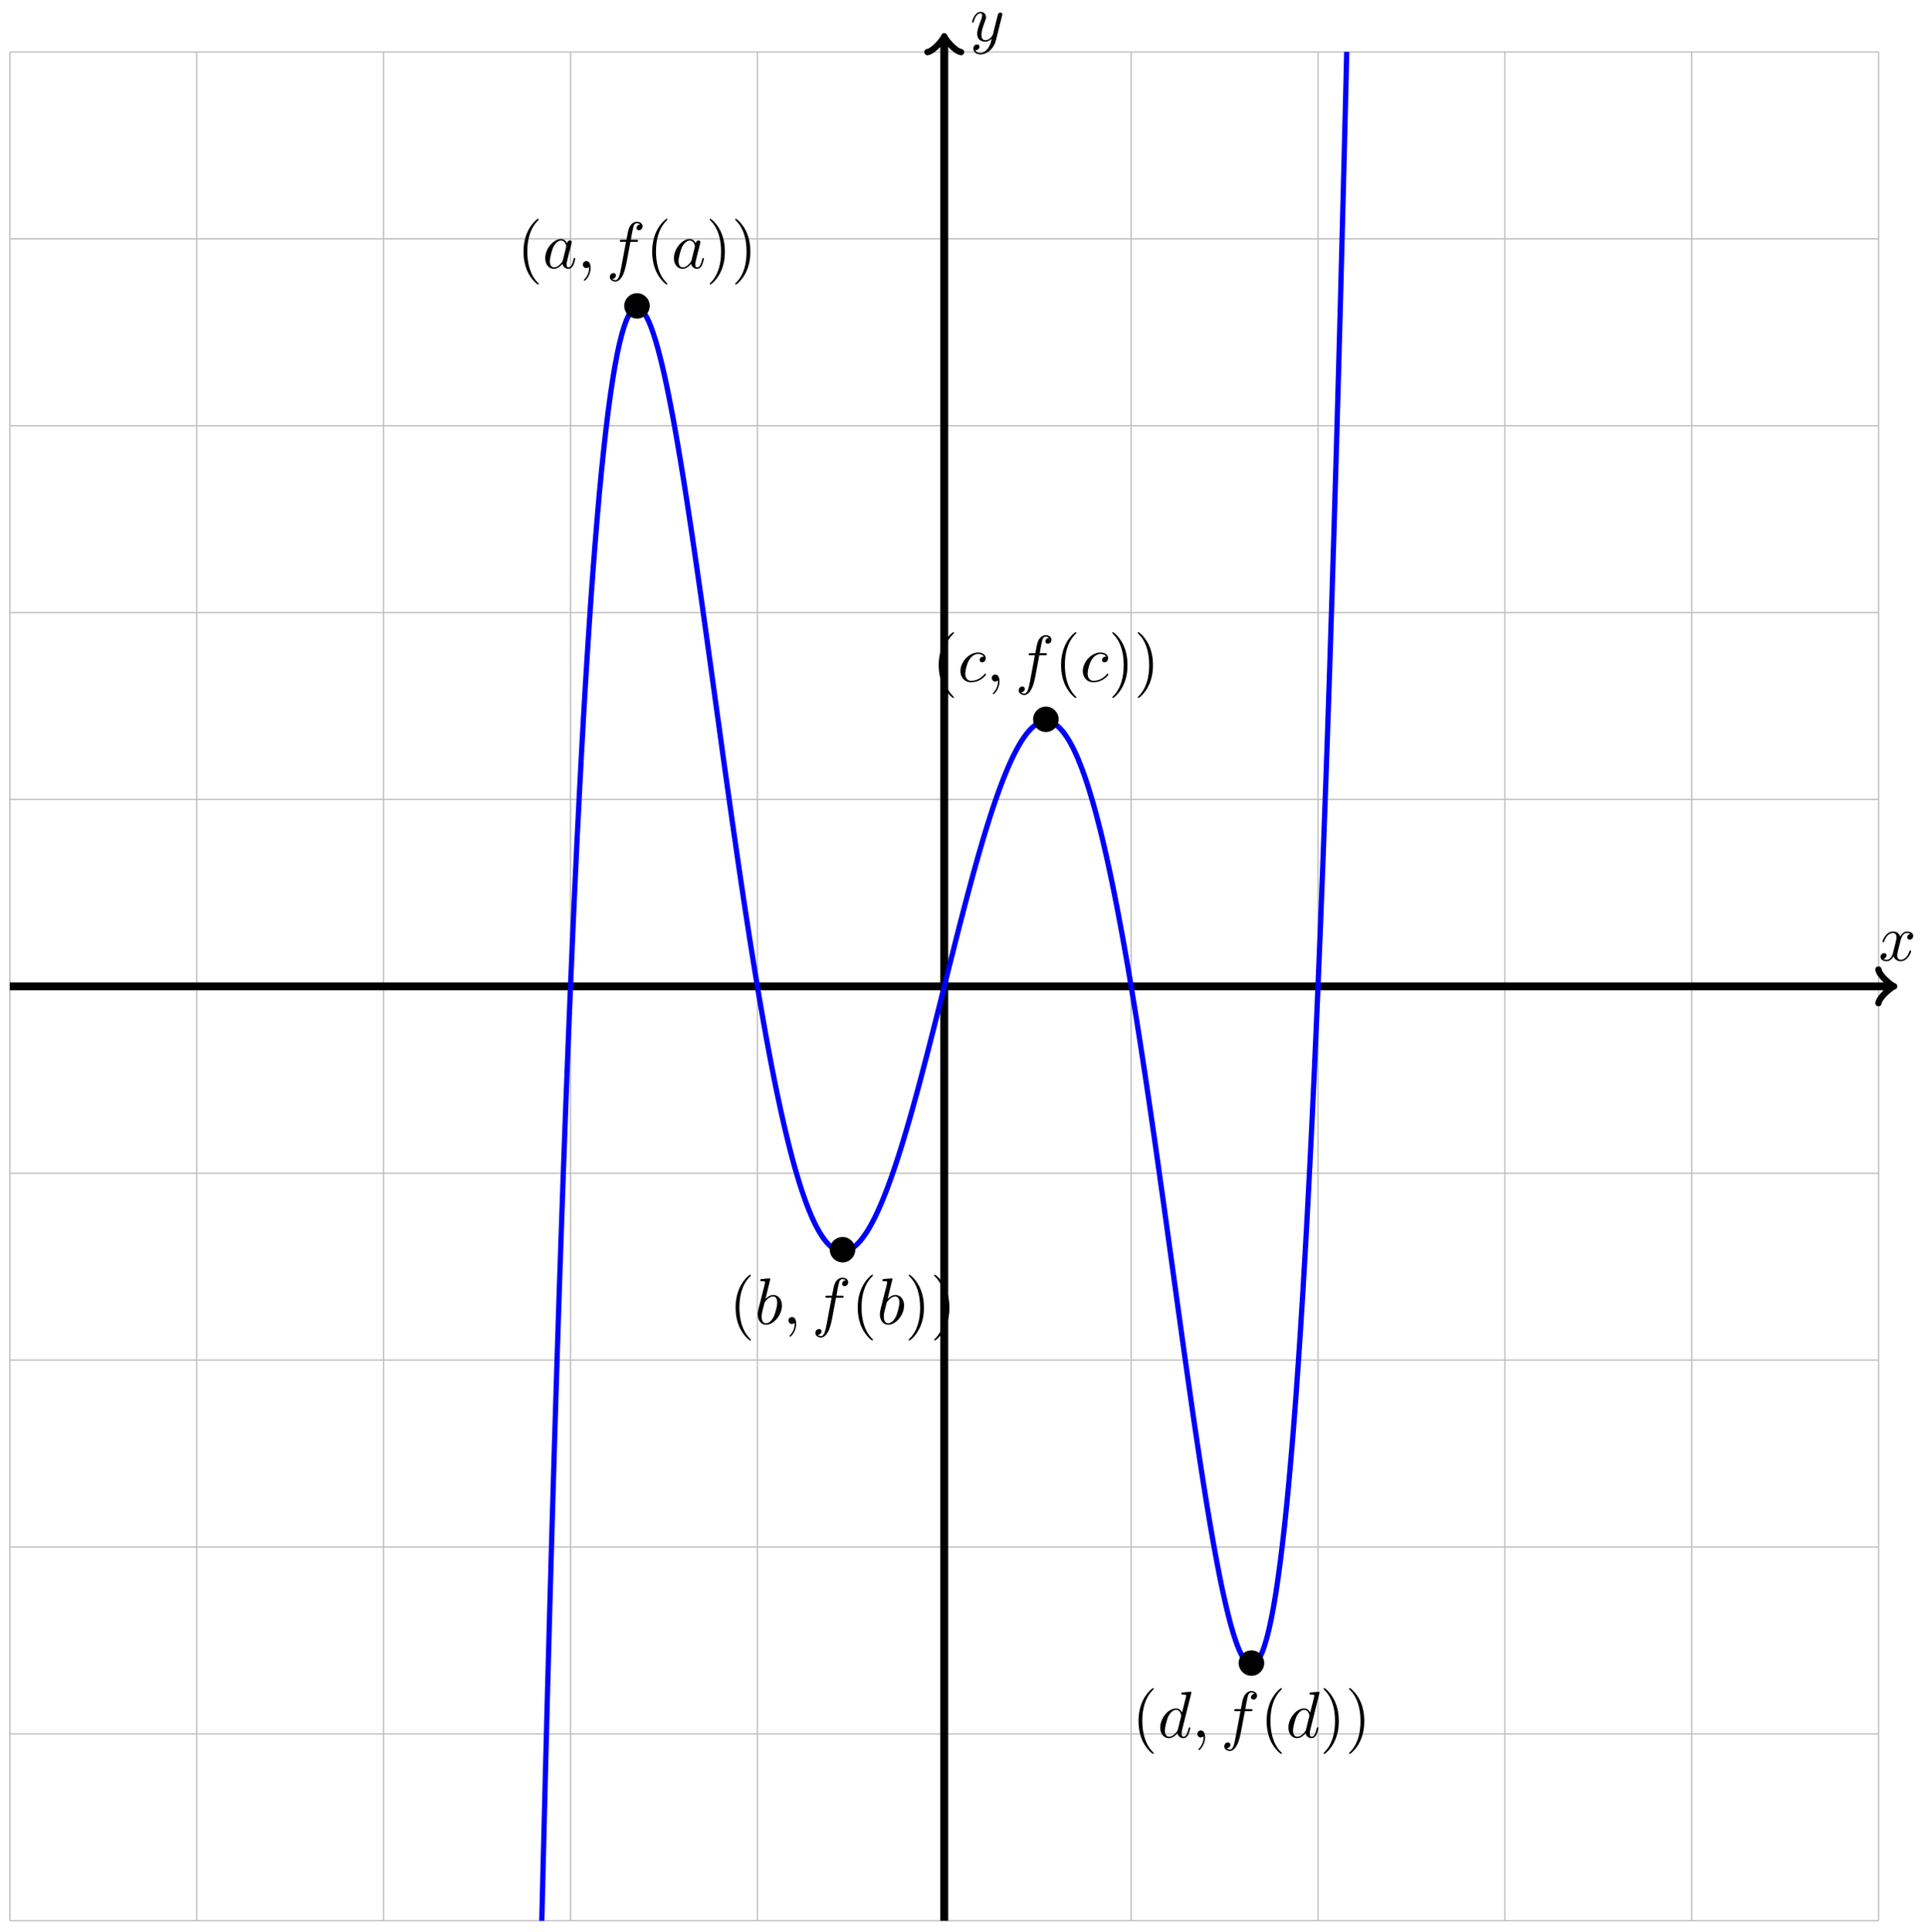 <?xml version="1.0" encoding="UTF-8"?>
<svg xmlns="http://www.w3.org/2000/svg" xmlns:xlink="http://www.w3.org/1999/xlink" width="292" height="293" viewBox="0 0 292 293">
<defs>
<g>
<g id="glyph-0-0">
<path d="M 3.328 -3.016 C 3.391 -3.266 3.625 -4.188 4.312 -4.188 C 4.359 -4.188 4.609 -4.188 4.812 -4.062 C 4.531 -4 4.344 -3.766 4.344 -3.516 C 4.344 -3.359 4.453 -3.172 4.719 -3.172 C 4.938 -3.172 5.25 -3.344 5.25 -3.75 C 5.25 -4.266 4.672 -4.406 4.328 -4.406 C 3.75 -4.406 3.406 -3.875 3.281 -3.656 C 3.031 -4.312 2.5 -4.406 2.203 -4.406 C 1.172 -4.406 0.594 -3.125 0.594 -2.875 C 0.594 -2.766 0.703 -2.766 0.719 -2.766 C 0.797 -2.766 0.828 -2.797 0.844 -2.875 C 1.188 -3.938 1.844 -4.188 2.188 -4.188 C 2.375 -4.188 2.719 -4.094 2.719 -3.516 C 2.719 -3.203 2.547 -2.547 2.188 -1.141 C 2.031 -0.531 1.672 -0.109 1.234 -0.109 C 1.172 -0.109 0.953 -0.109 0.734 -0.234 C 0.984 -0.297 1.203 -0.5 1.203 -0.781 C 1.203 -1.047 0.984 -1.125 0.844 -1.125 C 0.531 -1.125 0.297 -0.875 0.297 -0.547 C 0.297 -0.094 0.781 0.109 1.219 0.109 C 1.891 0.109 2.25 -0.594 2.266 -0.641 C 2.391 -0.281 2.75 0.109 3.344 0.109 C 4.375 0.109 4.938 -1.172 4.938 -1.422 C 4.938 -1.531 4.859 -1.531 4.828 -1.531 C 4.734 -1.531 4.719 -1.484 4.688 -1.422 C 4.359 -0.344 3.688 -0.109 3.375 -0.109 C 2.984 -0.109 2.828 -0.422 2.828 -0.766 C 2.828 -0.984 2.875 -1.203 2.984 -1.641 Z M 3.328 -3.016 "/>
</g>
<g id="glyph-0-1">
<path d="M 4.844 -3.797 C 4.891 -3.938 4.891 -3.953 4.891 -4.031 C 4.891 -4.203 4.75 -4.297 4.594 -4.297 C 4.5 -4.297 4.344 -4.234 4.25 -4.094 C 4.234 -4.031 4.141 -3.734 4.109 -3.547 C 4.031 -3.297 3.969 -3.016 3.906 -2.75 L 3.453 -0.953 C 3.422 -0.812 2.984 -0.109 2.328 -0.109 C 1.828 -0.109 1.719 -0.547 1.719 -0.922 C 1.719 -1.375 1.891 -2 2.219 -2.875 C 2.375 -3.281 2.422 -3.391 2.422 -3.594 C 2.422 -4.031 2.109 -4.406 1.609 -4.406 C 0.656 -4.406 0.297 -2.953 0.297 -2.875 C 0.297 -2.766 0.391 -2.766 0.406 -2.766 C 0.516 -2.766 0.516 -2.797 0.562 -2.953 C 0.844 -3.891 1.234 -4.188 1.578 -4.188 C 1.656 -4.188 1.828 -4.188 1.828 -3.875 C 1.828 -3.625 1.719 -3.359 1.656 -3.172 C 1.25 -2.109 1.078 -1.547 1.078 -1.078 C 1.078 -0.188 1.703 0.109 2.297 0.109 C 2.688 0.109 3.016 -0.062 3.297 -0.344 C 3.172 0.172 3.047 0.672 2.656 1.203 C 2.391 1.531 2.016 1.828 1.562 1.828 C 1.422 1.828 0.969 1.797 0.797 1.406 C 0.953 1.406 1.094 1.406 1.219 1.281 C 1.328 1.203 1.422 1.062 1.422 0.875 C 1.422 0.562 1.156 0.531 1.062 0.531 C 0.828 0.531 0.5 0.688 0.5 1.172 C 0.5 1.672 0.938 2.047 1.562 2.047 C 2.578 2.047 3.609 1.141 3.891 0.016 Z M 4.844 -3.797 "/>
</g>
<g id="glyph-0-2">
<path d="M 3.719 -3.766 C 3.531 -4.141 3.25 -4.406 2.797 -4.406 C 1.641 -4.406 0.406 -2.938 0.406 -1.484 C 0.406 -0.547 0.953 0.109 1.719 0.109 C 1.922 0.109 2.422 0.062 3.016 -0.641 C 3.094 -0.219 3.453 0.109 3.922 0.109 C 4.281 0.109 4.5 -0.125 4.672 -0.438 C 4.828 -0.797 4.969 -1.406 4.969 -1.422 C 4.969 -1.531 4.875 -1.531 4.844 -1.531 C 4.75 -1.531 4.734 -1.484 4.703 -1.344 C 4.531 -0.703 4.359 -0.109 3.953 -0.109 C 3.672 -0.109 3.656 -0.375 3.656 -0.562 C 3.656 -0.781 3.672 -0.875 3.781 -1.312 C 3.891 -1.719 3.906 -1.828 4 -2.203 L 4.359 -3.594 C 4.422 -3.875 4.422 -3.891 4.422 -3.938 C 4.422 -4.109 4.312 -4.203 4.141 -4.203 C 3.891 -4.203 3.75 -3.984 3.719 -3.766 Z M 3.078 -1.188 C 3.016 -1 3.016 -0.984 2.875 -0.812 C 2.438 -0.266 2.031 -0.109 1.75 -0.109 C 1.25 -0.109 1.109 -0.656 1.109 -1.047 C 1.109 -1.547 1.422 -2.766 1.656 -3.234 C 1.969 -3.812 2.406 -4.188 2.812 -4.188 C 3.453 -4.188 3.594 -3.375 3.594 -3.312 C 3.594 -3.25 3.578 -3.188 3.562 -3.141 Z M 3.078 -1.188 "/>
</g>
<g id="glyph-0-3">
<path d="M 2.031 -0.016 C 2.031 -0.672 1.781 -1.062 1.391 -1.062 C 1.062 -1.062 0.859 -0.812 0.859 -0.531 C 0.859 -0.266 1.062 0 1.391 0 C 1.5 0 1.641 -0.047 1.734 -0.125 C 1.766 -0.156 1.781 -0.156 1.781 -0.156 C 1.797 -0.156 1.797 -0.156 1.797 -0.016 C 1.797 0.734 1.453 1.328 1.125 1.656 C 1.016 1.766 1.016 1.781 1.016 1.812 C 1.016 1.891 1.062 1.922 1.109 1.922 C 1.219 1.922 2.031 1.156 2.031 -0.016 Z M 2.031 -0.016 "/>
</g>
<g id="glyph-0-4">
<path d="M 3.656 -3.984 L 4.516 -3.984 C 4.719 -3.984 4.812 -3.984 4.812 -4.188 C 4.812 -4.297 4.719 -4.297 4.547 -4.297 L 3.719 -4.297 L 3.922 -5.438 C 3.969 -5.641 4.109 -6.344 4.172 -6.469 C 4.25 -6.656 4.422 -6.812 4.641 -6.812 C 4.672 -6.812 4.938 -6.812 5.125 -6.625 C 4.688 -6.594 4.578 -6.234 4.578 -6.094 C 4.578 -5.859 4.766 -5.734 4.953 -5.734 C 5.219 -5.734 5.5 -5.969 5.5 -6.344 C 5.5 -6.797 5.047 -7.031 4.641 -7.031 C 4.297 -7.031 3.672 -6.844 3.375 -5.859 C 3.312 -5.656 3.281 -5.547 3.047 -4.297 L 2.359 -4.297 C 2.156 -4.297 2.047 -4.297 2.047 -4.109 C 2.047 -3.984 2.141 -3.984 2.328 -3.984 L 2.984 -3.984 L 2.25 -0.047 C 2.062 0.922 1.891 1.828 1.375 1.828 C 1.328 1.828 1.094 1.828 0.891 1.641 C 1.359 1.609 1.453 1.25 1.453 1.109 C 1.453 0.875 1.266 0.75 1.078 0.75 C 0.812 0.75 0.531 0.984 0.531 1.359 C 0.531 1.797 0.969 2.047 1.375 2.047 C 1.922 2.047 2.328 1.453 2.5 1.078 C 2.828 0.453 3.047 -0.75 3.062 -0.828 Z M 3.656 -3.984 "/>
</g>
<g id="glyph-0-5">
<path d="M 2.375 -6.812 C 2.375 -6.812 2.375 -6.922 2.25 -6.922 C 2.031 -6.922 1.297 -6.844 1.031 -6.812 C 0.953 -6.812 0.844 -6.797 0.844 -6.625 C 0.844 -6.5 0.938 -6.5 1.094 -6.5 C 1.562 -6.5 1.578 -6.438 1.578 -6.328 C 1.578 -6.266 1.5 -5.922 1.453 -5.719 L 0.625 -2.469 C 0.516 -1.969 0.469 -1.797 0.469 -1.453 C 0.469 -0.516 1 0.109 1.734 0.109 C 2.906 0.109 4.141 -1.375 4.141 -2.812 C 4.141 -3.719 3.609 -4.406 2.812 -4.406 C 2.359 -4.406 1.938 -4.109 1.641 -3.812 Z M 1.453 -3.047 C 1.5 -3.266 1.5 -3.281 1.594 -3.391 C 2.078 -4.031 2.531 -4.188 2.797 -4.188 C 3.156 -4.188 3.422 -3.891 3.422 -3.25 C 3.422 -2.656 3.094 -1.516 2.906 -1.141 C 2.578 -0.469 2.125 -0.109 1.734 -0.109 C 1.391 -0.109 1.062 -0.375 1.062 -1.109 C 1.062 -1.312 1.062 -1.5 1.219 -2.125 Z M 1.453 -3.047 "/>
</g>
<g id="glyph-0-6">
<path d="M 3.953 -3.781 C 3.781 -3.781 3.656 -3.781 3.516 -3.656 C 3.344 -3.5 3.328 -3.328 3.328 -3.266 C 3.328 -3.016 3.516 -2.906 3.703 -2.906 C 3.984 -2.906 4.25 -3.156 4.25 -3.547 C 4.25 -4.031 3.781 -4.406 3.078 -4.406 C 1.734 -4.406 0.406 -2.984 0.406 -1.578 C 0.406 -0.672 0.984 0.109 2.031 0.109 C 3.453 0.109 4.281 -0.953 4.281 -1.062 C 4.281 -1.125 4.234 -1.203 4.172 -1.203 C 4.109 -1.203 4.094 -1.172 4.031 -1.094 C 3.25 -0.109 2.156 -0.109 2.047 -0.109 C 1.422 -0.109 1.141 -0.594 1.141 -1.203 C 1.141 -1.609 1.344 -2.578 1.688 -3.188 C 2 -3.766 2.547 -4.188 3.094 -4.188 C 3.422 -4.188 3.812 -4.062 3.953 -3.781 Z M 3.953 -3.781 "/>
</g>
<g id="glyph-0-7">
<path d="M 5.141 -6.812 C 5.141 -6.812 5.141 -6.922 5.016 -6.922 C 4.859 -6.922 3.922 -6.828 3.75 -6.812 C 3.672 -6.797 3.609 -6.75 3.609 -6.625 C 3.609 -6.5 3.703 -6.5 3.844 -6.5 C 4.328 -6.5 4.344 -6.438 4.344 -6.328 L 4.312 -6.125 L 3.719 -3.766 C 3.531 -4.141 3.25 -4.406 2.797 -4.406 C 1.641 -4.406 0.406 -2.938 0.406 -1.484 C 0.406 -0.547 0.953 0.109 1.719 0.109 C 1.922 0.109 2.422 0.062 3.016 -0.641 C 3.094 -0.219 3.453 0.109 3.922 0.109 C 4.281 0.109 4.5 -0.125 4.672 -0.438 C 4.828 -0.797 4.969 -1.406 4.969 -1.422 C 4.969 -1.531 4.875 -1.531 4.844 -1.531 C 4.75 -1.531 4.734 -1.484 4.703 -1.344 C 4.531 -0.703 4.359 -0.109 3.953 -0.109 C 3.672 -0.109 3.656 -0.375 3.656 -0.562 C 3.656 -0.812 3.672 -0.875 3.703 -1.047 Z M 3.078 -1.188 C 3.016 -1 3.016 -0.984 2.875 -0.812 C 2.438 -0.266 2.031 -0.109 1.75 -0.109 C 1.25 -0.109 1.109 -0.656 1.109 -1.047 C 1.109 -1.547 1.422 -2.766 1.656 -3.234 C 1.969 -3.812 2.406 -4.188 2.812 -4.188 C 3.453 -4.188 3.594 -3.375 3.594 -3.312 C 3.594 -3.25 3.578 -3.188 3.562 -3.141 Z M 3.078 -1.188 "/>
</g>
<g id="glyph-1-0">
<path d="M 4.422 -2.5 C 4.422 -3.562 3.531 -4.422 2.5 -4.422 C 1.422 -4.422 0.547 -3.531 0.547 -2.5 C 0.547 -1.438 1.422 -0.562 2.5 -0.562 C 3.531 -0.562 4.422 -1.422 4.422 -2.5 Z M 4.422 -2.5 "/>
</g>
<g id="glyph-2-0">
<path d="M 3.297 2.391 C 3.297 2.359 3.297 2.344 3.125 2.172 C 1.891 0.922 1.562 -0.969 1.562 -2.5 C 1.562 -4.234 1.938 -5.969 3.172 -7.203 C 3.297 -7.328 3.297 -7.344 3.297 -7.375 C 3.297 -7.453 3.266 -7.484 3.203 -7.484 C 3.094 -7.484 2.203 -6.797 1.609 -5.531 C 1.109 -4.438 0.984 -3.328 0.984 -2.5 C 0.984 -1.719 1.094 -0.516 1.641 0.625 C 2.25 1.844 3.094 2.5 3.203 2.5 C 3.266 2.5 3.297 2.469 3.297 2.391 Z M 3.297 2.391 "/>
</g>
<g id="glyph-2-1">
<path d="M 2.875 -2.5 C 2.875 -3.266 2.766 -4.469 2.219 -5.609 C 1.625 -6.828 0.766 -7.484 0.672 -7.484 C 0.609 -7.484 0.562 -7.438 0.562 -7.375 C 0.562 -7.344 0.562 -7.328 0.75 -7.141 C 1.734 -6.156 2.297 -4.578 2.297 -2.5 C 2.297 -0.781 1.938 0.969 0.703 2.219 C 0.562 2.344 0.562 2.359 0.562 2.391 C 0.562 2.453 0.609 2.5 0.672 2.5 C 0.766 2.5 1.672 1.812 2.25 0.547 C 2.766 -0.547 2.875 -1.656 2.875 -2.5 Z M 2.875 -2.5 "/>
</g>
</g>
<clipPath id="clip-0">
<path clip-rule="nonzero" d="M 46 7.867 L 240 7.867 L 240 291.355 L 46 291.355 Z M 46 7.867 "/>
</clipPath>
</defs>
<path fill="none" stroke-width="0.199" stroke-linecap="butt" stroke-linejoin="miter" stroke="rgb(50%, 50%, 50%)" stroke-opacity="0.5" stroke-miterlimit="10" d="M -141.735 -141.732 L 141.733 -141.732 M -141.735 -113.387 L 141.733 -113.387 M -141.735 -85.041 L 141.733 -85.041 M -141.735 -56.692 L 141.733 -56.692 M -141.735 -28.347 L 141.733 -28.347 M -141.735 -0.001 L 141.733 -0.001 M -141.735 28.348 L 141.733 28.348 M -141.735 56.693 L 141.733 56.693 M -141.735 85.039 L 141.733 85.039 M -141.735 113.388 L 141.733 113.388 M -141.735 141.726 L 141.733 141.726 M -141.735 -141.732 L -141.735 141.733 M -113.389 -141.732 L -113.389 141.733 M -85.042 -141.732 L -85.042 141.733 M -56.695 -141.732 L -56.695 141.733 M -28.348 -141.732 L -28.348 141.733 M -0.001 -141.732 L -0.001 141.733 M 28.346 -141.732 L 28.346 141.733 M 56.692 -141.732 L 56.692 141.733 M 85.039 -141.732 L 85.039 141.733 M 113.386 -141.732 L 113.386 141.733 M 141.725 -141.732 L 141.725 141.733 " transform="matrix(1, 0, 0, -1, 143.232, 149.612)"/>
<path fill="none" stroke-width="1.196" stroke-linecap="butt" stroke-linejoin="miter" stroke="rgb(0%, 0%, 0%)" stroke-opacity="1" stroke-miterlimit="10" d="M -141.735 -0.001 L 143.612 -0.001 " transform="matrix(1, 0, 0, -1, 143.232, 149.612)"/>
<path fill="none" stroke-width="0.956" stroke-linecap="round" stroke-linejoin="round" stroke="rgb(0%, 0%, 0%)" stroke-opacity="1" stroke-miterlimit="10" d="M -1.911 2.549 C -1.755 1.592 -0.001 0.159 0.48 -0.001 C -0.001 -0.158 -1.755 -1.595 -1.911 -2.552 " transform="matrix(1, 0, 0, -1, 286.849, 149.612)"/>
<g fill="rgb(0%, 0%, 0%)" fill-opacity="1">
<use xlink:href="#glyph-0-0" x="284.958" y="145.694"/>
</g>
<path fill="none" stroke-width="1.196" stroke-linecap="butt" stroke-linejoin="miter" stroke="rgb(0%, 0%, 0%)" stroke-opacity="1" stroke-miterlimit="10" d="M -0.001 -141.732 L -0.001 143.612 " transform="matrix(1, 0, 0, -1, 143.232, 149.612)"/>
<path fill="none" stroke-width="0.956" stroke-linecap="round" stroke-linejoin="round" stroke="rgb(0%, 0%, 0%)" stroke-opacity="1" stroke-miterlimit="10" d="M -1.914 2.552 C -1.754 1.595 -0 0.158 0.48 0.001 C -0 -0.159 -1.754 -1.592 -1.914 -2.549 " transform="matrix(0, -1, -1, 0, 143.232, 5.988)"/>
<g fill="rgb(0%, 0%, 0%)" fill-opacity="1">
<use xlink:href="#glyph-0-1" x="147.15" y="6.207"/>
</g>
<g clip-path="url(#clip-0)">
<path fill="none" stroke-width="0.797" stroke-linecap="butt" stroke-linejoin="miter" stroke="rgb(0%, 0%, 100%)" stroke-opacity="1" stroke-miterlimit="10" d="M -85.042 -3401.616 C -85.042 -3401.616 -84.796 -3334.547 -84.698 -3309.139 C -84.604 -3283.727 -84.452 -3243.383 -84.358 -3218.478 C -84.264 -3193.57 -84.112 -3154.042 -84.018 -3129.63 C -83.925 -3105.218 -83.772 -3066.459 -83.678 -3042.535 C -83.581 -3018.608 -83.432 -2980.63 -83.335 -2957.187 C -83.241 -2933.743 -83.089 -2896.547 -82.995 -2873.576 C -82.901 -2850.609 -82.749 -2814.151 -82.655 -2791.649 C -82.561 -2769.147 -82.409 -2733.435 -82.315 -2711.398 C -82.218 -2689.357 -82.069 -2654.383 -81.971 -2632.795 C -81.878 -2611.21 -81.725 -2576.955 -81.632 -2555.816 C -81.538 -2534.681 -81.386 -2501.141 -81.292 -2480.447 C -81.198 -2459.75 -81.046 -2426.917 -80.952 -2406.656 C -80.854 -2386.396 -80.706 -2354.258 -80.608 -2334.428 C -80.514 -2314.597 -80.362 -2283.143 -80.268 -2263.73 C -80.175 -2244.322 -80.022 -2213.527 -79.929 -2194.537 C -79.835 -2175.542 -79.682 -2145.427 -79.589 -2126.847 C -79.491 -2108.266 -79.343 -2078.8 -79.245 -2060.626 C -79.151 -2042.447 -78.999 -2013.618 -78.905 -1995.838 C -78.811 -1978.058 -78.659 -1949.873 -78.565 -1932.487 C -78.472 -1915.102 -78.319 -1887.534 -78.226 -1870.535 C -78.128 -1853.537 -77.976 -1826.594 -77.882 -1809.978 C -77.788 -1793.358 -77.636 -1767.008 -77.542 -1750.768 C -77.448 -1734.527 -77.296 -1708.787 -77.202 -1692.913 C -77.108 -1677.039 -76.956 -1651.877 -76.858 -1636.367 C -76.765 -1620.86 -76.612 -1596.276 -76.519 -1581.129 C -76.425 -1565.978 -76.272 -1541.972 -76.179 -1527.172 C -76.085 -1512.376 -75.933 -1488.925 -75.839 -1474.473 C -75.745 -1460.021 -75.593 -1437.125 -75.495 -1423.013 C -75.401 -1408.904 -75.249 -1386.547 -75.155 -1372.774 C -75.062 -1358.998 -74.909 -1337.18 -74.815 -1323.735 C -74.722 -1310.295 -74.569 -1289 -74.476 -1275.884 C -74.378 -1262.768 -74.23 -1241.992 -74.132 -1229.196 C -74.038 -1216.396 -73.886 -1196.132 -73.792 -1183.649 C -73.698 -1171.165 -73.546 -1151.394 -73.452 -1139.219 C -73.358 -1127.048 -73.206 -1107.78 -73.112 -1095.914 C -73.015 -1084.044 -72.866 -1065.256 -72.769 -1053.69 C -72.675 -1042.121 -72.523 -1023.814 -72.429 -1012.541 C -72.335 -1001.269 -72.183 -983.419 -72.089 -972.435 C -71.995 -961.452 -71.843 -944.074 -71.749 -933.376 C -71.651 -922.678 -71.503 -905.745 -71.405 -895.328 C -71.312 -884.907 -71.159 -868.428 -71.066 -858.284 C -70.972 -848.141 -70.819 -832.095 -70.726 -822.221 C -70.632 -812.347 -70.48 -796.734 -70.386 -787.13 C -70.288 -777.521 -70.14 -762.327 -70.042 -752.98 C -69.948 -743.633 -69.796 -728.853 -69.702 -719.764 C -69.609 -710.675 -69.456 -696.301 -69.362 -687.466 C -69.269 -678.627 -69.116 -664.655 -69.023 -656.066 C -68.925 -647.477 -68.777 -633.908 -68.679 -625.561 C -68.585 -617.214 -68.433 -604.023 -68.339 -595.915 C -68.245 -587.806 -68.093 -574.994 -67.999 -567.12 C -67.906 -559.246 -67.753 -546.809 -67.659 -539.165 C -67.562 -531.521 -67.409 -519.448 -67.316 -512.027 C -67.222 -504.609 -67.07 -492.892 -66.976 -485.693 C -66.882 -478.494 -66.73 -467.132 -66.636 -460.152 C -66.542 -453.176 -66.39 -442.157 -66.292 -435.392 C -66.199 -428.627 -66.046 -417.948 -65.952 -411.39 C -65.859 -404.832 -65.706 -394.482 -65.613 -388.13 C -65.519 -381.775 -65.367 -371.757 -65.273 -365.605 C -65.179 -359.457 -65.027 -349.751 -64.929 -343.798 C -64.835 -337.842 -64.683 -328.456 -64.589 -322.694 C -64.495 -316.933 -64.343 -307.848 -64.249 -302.278 C -64.156 -296.708 -64.003 -287.928 -63.91 -282.545 C -63.812 -277.159 -63.663 -268.667 -63.566 -263.465 C -63.472 -258.262 -63.32 -250.063 -63.226 -245.04 C -63.132 -240.013 -62.98 -232.096 -62.886 -227.245 C -62.792 -222.394 -62.64 -214.754 -62.546 -210.074 C -62.449 -205.395 -62.3 -198.028 -62.203 -193.513 C -62.109 -189.002 -61.956 -181.897 -61.863 -177.55 C -61.769 -173.198 -61.617 -166.355 -61.523 -162.168 C -61.429 -157.977 -61.277 -151.388 -61.183 -147.357 C -61.085 -143.322 -60.937 -136.983 -60.839 -133.104 C -60.746 -129.225 -60.593 -123.128 -60.499 -119.402 C -60.406 -115.672 -60.253 -109.813 -60.16 -106.231 C -60.066 -102.649 -59.914 -97.025 -59.82 -93.584 C -59.722 -90.146 -59.574 -84.745 -59.476 -81.448 C -59.382 -78.147 -59.23 -72.968 -59.136 -69.808 C -59.042 -66.644 -58.89 -61.688 -58.796 -58.657 C -58.703 -55.63 -58.55 -50.884 -58.457 -47.986 C -58.359 -45.088 -58.21 -40.545 -58.113 -37.776 C -58.019 -35.006 -57.867 -30.667 -57.773 -28.023 C -57.679 -25.378 -57.527 -21.234 -57.433 -18.711 C -57.339 -16.184 -57.187 -12.235 -57.093 -9.833 C -56.996 -7.427 -56.843 -3.665 -56.75 -1.376 C -56.656 0.913 -56.503 4.494 -56.41 6.67 C -56.316 8.846 -56.164 12.248 -56.07 14.314 C -55.976 16.38 -55.824 19.606 -55.73 21.563 C -55.632 23.524 -55.48 26.582 -55.386 28.438 C -55.293 30.293 -55.14 33.183 -55.047 34.937 C -54.953 36.691 -54.8 39.421 -54.707 41.077 C -54.613 42.73 -54.461 45.304 -54.363 46.862 C -54.269 48.421 -54.117 50.842 -54.023 52.307 C -53.929 53.772 -53.777 56.045 -53.683 57.42 C -53.59 58.791 -53.437 60.92 -53.343 62.205 C -53.246 63.49 -53.097 65.482 -53 66.677 C -52.906 67.876 -52.754 69.731 -52.66 70.845 C -52.566 71.962 -52.414 73.68 -52.32 74.715 C -52.226 75.75 -52.074 77.344 -51.98 78.297 C -51.883 79.254 -51.734 80.719 -51.636 81.598 C -51.543 82.476 -51.39 83.824 -51.297 84.629 C -51.203 85.433 -51.051 86.66 -50.957 87.394 C -50.863 88.124 -50.711 89.245 -50.617 89.906 C -50.519 90.57 -50.371 91.573 -50.273 92.171 C -50.179 92.765 -50.027 93.663 -49.933 94.194 C -49.84 94.725 -49.687 95.522 -49.594 95.987 C -49.5 96.456 -49.347 97.151 -49.254 97.557 C -49.156 97.963 -49.008 98.565 -48.91 98.909 C -48.816 99.256 -48.664 99.768 -48.57 100.057 C -48.476 100.346 -48.324 100.764 -48.23 100.998 C -48.137 101.233 -47.984 101.565 -47.89 101.748 C -47.793 101.928 -47.644 102.178 -47.547 102.307 C -47.453 102.44 -47.301 102.608 -47.207 102.686 C -47.113 102.768 -46.961 102.862 -46.867 102.893 C -46.773 102.928 -46.621 102.947 -46.527 102.936 C -46.43 102.924 -46.281 102.865 -46.183 102.811 C -46.09 102.756 -45.937 102.635 -45.844 102.537 C -45.75 102.44 -45.598 102.252 -45.504 102.112 C -45.41 101.975 -45.258 101.725 -45.164 101.549 C -45.066 101.373 -44.914 101.061 -44.82 100.846 C -44.727 100.635 -44.574 100.264 -44.48 100.018 C -44.387 99.768 -44.234 99.346 -44.141 99.065 C -44.047 98.784 -43.895 98.303 -43.797 97.991 C -43.703 97.678 -43.551 97.151 -43.457 96.807 C -43.363 96.464 -43.211 95.889 -43.117 95.514 C -43.023 95.143 -42.871 94.522 -42.777 94.124 C -42.684 93.722 -42.531 93.058 -42.434 92.632 C -42.34 92.206 -42.188 91.503 -42.094 91.054 C -42 90.605 -41.848 89.859 -41.754 89.386 C -41.66 88.913 -41.508 88.136 -41.414 87.644 C -41.316 87.148 -41.168 86.335 -41.07 85.82 C -40.977 85.304 -40.824 84.461 -40.731 83.926 C -40.637 83.39 -40.484 82.515 -40.391 81.965 C -40.297 81.41 -40.145 80.512 -40.051 79.941 C -39.953 79.371 -39.805 78.449 -39.707 77.864 C -39.613 77.278 -39.461 76.328 -39.367 75.731 C -39.274 75.133 -39.121 74.161 -39.027 73.547 C -38.934 72.938 -38.781 71.946 -38.688 71.321 C -38.59 70.696 -38.442 69.688 -38.344 69.056 C -38.25 68.419 -38.098 67.396 -38.004 66.751 C -37.91 66.107 -37.758 65.068 -37.664 64.415 C -37.57 63.763 -37.418 62.708 -37.324 62.052 C -37.227 61.392 -37.078 60.326 -36.981 59.662 C -36.887 58.994 -36.735 57.92 -36.641 57.248 C -36.547 56.576 -36.395 55.498 -36.301 54.822 C -36.207 54.143 -36.055 53.057 -35.961 52.377 C -35.863 51.694 -35.715 50.6 -35.617 49.917 C -35.524 49.237 -35.371 48.139 -35.278 47.456 C -35.184 46.768 -35.031 45.671 -34.938 44.987 C -34.844 44.3 -34.692 43.202 -34.598 42.515 C -34.5 41.831 -34.348 40.73 -34.254 40.046 C -34.16 39.359 -34.008 38.261 -33.914 37.578 C -33.821 36.894 -33.668 35.8 -33.575 35.121 C -33.481 34.441 -33.328 33.348 -33.235 32.672 C -33.137 31.992 -32.985 30.906 -32.891 30.231 C -32.797 29.559 -32.645 28.477 -32.551 27.809 C -32.457 27.137 -32.305 26.067 -32.211 25.403 C -32.118 24.739 -31.965 23.676 -31.868 23.016 C -31.774 22.356 -31.621 21.302 -31.528 20.649 C -31.434 19.997 -31.282 18.958 -31.188 18.31 C -31.094 17.665 -30.942 16.634 -30.848 15.997 C -30.75 15.357 -30.602 14.341 -30.504 13.708 C -30.411 13.08 -30.258 12.076 -30.164 11.451 C -30.071 10.83 -29.918 9.842 -29.825 9.228 C -29.731 8.615 -29.579 7.639 -29.485 7.037 C -29.387 6.432 -29.239 5.475 -29.141 4.881 C -29.047 4.287 -28.895 3.346 -28.801 2.764 C -28.707 2.182 -28.555 1.26 -28.461 0.686 C -28.368 0.116 -28.215 -0.79 -28.122 -1.353 C -28.024 -1.911 -27.875 -2.798 -27.778 -3.345 C -27.684 -3.896 -27.532 -4.767 -27.438 -5.302 C -27.344 -5.837 -27.192 -6.688 -27.098 -7.212 C -27.004 -7.735 -26.852 -8.563 -26.758 -9.071 C -26.661 -9.583 -26.512 -10.387 -26.415 -10.887 C -26.321 -11.383 -26.168 -12.168 -26.075 -12.653 C -25.981 -13.137 -25.829 -13.903 -25.735 -14.371 C -25.641 -14.84 -25.489 -15.582 -25.395 -16.039 C -25.297 -16.496 -25.149 -17.211 -25.051 -17.652 C -24.958 -18.094 -24.805 -18.793 -24.711 -19.219 C -24.618 -19.648 -24.465 -20.32 -24.372 -20.73 C -24.278 -21.144 -24.126 -21.793 -24.032 -22.187 C -23.934 -22.585 -23.786 -23.21 -23.688 -23.593 C -23.594 -23.976 -23.442 -24.574 -23.348 -24.941 C -23.254 -25.304 -23.102 -25.882 -23.008 -26.234 C -22.915 -26.581 -22.762 -27.136 -22.669 -27.472 C -22.571 -27.804 -22.419 -28.331 -22.325 -28.651 C -22.231 -28.972 -22.079 -29.472 -21.985 -29.772 C -21.891 -30.077 -21.739 -30.554 -21.645 -30.843 C -21.551 -31.128 -21.399 -31.581 -21.301 -31.85 C -21.208 -32.124 -21.055 -32.546 -20.962 -32.8 C -20.868 -33.057 -20.716 -33.456 -20.622 -33.694 C -20.528 -33.936 -20.376 -34.307 -20.282 -34.534 C -20.188 -34.756 -20.036 -35.104 -19.938 -35.311 C -19.844 -35.518 -19.692 -35.838 -19.598 -36.03 C -19.505 -36.221 -19.352 -36.518 -19.259 -36.694 C -19.165 -36.869 -19.012 -37.139 -18.919 -37.295 C -18.821 -37.455 -18.673 -37.701 -18.575 -37.842 C -18.481 -37.987 -18.329 -38.205 -18.235 -38.334 C -18.141 -38.459 -17.989 -38.655 -17.895 -38.764 C -17.802 -38.877 -17.649 -39.041 -17.555 -39.139 C -17.458 -39.236 -17.309 -39.381 -17.212 -39.459 C -17.118 -39.541 -16.966 -39.654 -16.872 -39.721 C -16.778 -39.787 -16.626 -39.877 -16.532 -39.928 C -16.438 -39.979 -16.286 -40.045 -16.192 -40.08 C -16.095 -40.115 -15.946 -40.154 -15.848 -40.174 C -15.755 -40.193 -15.602 -40.213 -15.509 -40.217 C -15.415 -40.221 -15.263 -40.213 -15.169 -40.201 C -15.075 -40.193 -14.923 -40.162 -14.829 -40.139 C -14.731 -40.111 -14.583 -40.061 -14.485 -40.018 C -14.391 -39.979 -14.239 -39.901 -14.145 -39.846 C -14.052 -39.791 -13.899 -39.693 -13.806 -39.627 C -13.712 -39.557 -13.559 -39.436 -13.466 -39.354 C -13.368 -39.272 -13.22 -39.131 -13.122 -39.033 C -13.028 -38.936 -12.876 -38.772 -12.782 -38.662 C -12.688 -38.553 -12.536 -38.369 -12.442 -38.244 C -12.349 -38.123 -12.196 -37.916 -12.102 -37.78 C -12.005 -37.647 -11.852 -37.416 -11.759 -37.268 C -11.665 -37.119 -11.513 -36.873 -11.419 -36.713 C -11.325 -36.553 -11.173 -36.284 -11.079 -36.112 C -10.985 -35.94 -10.833 -35.655 -10.739 -35.467 C -10.642 -35.284 -10.489 -34.979 -10.396 -34.784 C -10.302 -34.588 -10.149 -34.264 -10.056 -34.057 C -9.962 -33.846 -9.81 -33.506 -9.716 -33.292 C -9.622 -33.073 -9.47 -32.714 -9.372 -32.483 C -9.278 -32.257 -9.126 -31.882 -9.032 -31.639 C -8.939 -31.401 -8.786 -31.011 -8.692 -30.761 C -8.599 -30.511 -8.446 -30.104 -8.353 -29.847 C -8.255 -29.589 -8.107 -29.163 -8.009 -28.897 C -7.915 -28.628 -7.763 -28.191 -7.669 -27.913 C -7.575 -27.636 -7.423 -27.187 -7.329 -26.902 C -7.235 -26.613 -7.083 -26.152 -6.989 -25.855 C -6.892 -25.562 -6.743 -25.085 -6.646 -24.785 C -6.552 -24.48 -6.4 -23.992 -6.306 -23.683 C -6.212 -23.371 -6.06 -22.871 -5.966 -22.554 C -5.872 -22.238 -5.72 -21.726 -5.626 -21.402 C -5.528 -21.078 -5.38 -20.554 -5.282 -20.226 C -5.189 -19.894 -5.036 -19.363 -4.943 -19.027 C -4.849 -18.691 -4.696 -18.148 -4.603 -17.805 C -4.509 -17.465 -4.357 -16.914 -4.263 -16.566 C -4.165 -16.219 -4.017 -15.66 -3.919 -15.309 C -3.825 -14.957 -3.673 -14.391 -3.579 -14.035 C -3.486 -13.68 -3.333 -13.106 -3.239 -12.746 C -3.146 -12.387 -2.993 -11.805 -2.9 -11.442 C -2.802 -11.079 -2.654 -10.493 -2.556 -10.126 C -2.462 -9.758 -2.31 -9.169 -2.216 -8.798 C -2.122 -8.43 -1.97 -7.837 -1.876 -7.462 C -1.782 -7.091 -1.63 -6.489 -1.536 -6.118 C -1.439 -5.743 -1.29 -5.142 -1.193 -4.767 C -1.099 -4.392 -0.947 -3.786 -0.853 -3.411 C -0.759 -3.032 -0.607 -2.427 -0.513 -2.048 C -0.419 -1.669 -0.267 -1.064 -0.173 -0.685 C -0.076 -0.306 0.077 0.299 0.171 0.678 C 0.264 1.057 0.417 1.663 0.51 2.041 C 0.604 2.42 0.757 3.026 0.85 3.405 C 0.944 3.78 1.096 4.385 1.194 4.76 C 1.288 5.135 1.44 5.736 1.534 6.111 C 1.628 6.483 1.78 7.084 1.874 7.455 C 1.967 7.826 2.12 8.42 2.213 8.791 C 2.307 9.162 2.46 9.752 2.557 10.119 C 2.651 10.486 2.803 11.072 2.897 11.435 C 2.991 11.798 3.143 12.38 3.237 12.74 C 3.331 13.099 3.483 13.673 3.577 14.029 C 3.674 14.384 3.823 14.951 3.92 15.302 C 4.014 15.654 4.167 16.212 4.26 16.56 C 4.354 16.907 4.506 17.458 4.6 17.798 C 4.694 18.142 4.846 18.685 4.94 19.021 C 5.038 19.356 5.186 19.892 5.284 20.22 C 5.377 20.548 5.53 21.071 5.624 21.395 C 5.717 21.72 5.87 22.231 5.963 22.548 C 6.057 22.864 6.209 23.368 6.303 23.676 C 6.401 23.985 6.549 24.473 6.647 24.778 C 6.741 25.079 6.893 25.559 6.987 25.852 C 7.081 26.145 7.233 26.61 7.327 26.895 C 7.42 27.18 7.573 27.629 7.666 27.907 C 7.764 28.184 7.913 28.625 8.01 28.891 C 8.104 29.16 8.256 29.582 8.35 29.84 C 8.444 30.102 8.596 30.508 8.69 30.754 C 8.784 31.004 8.936 31.398 9.03 31.637 C 9.127 31.875 9.276 32.25 9.373 32.48 C 9.467 32.707 9.62 33.066 9.713 33.285 C 9.807 33.504 9.959 33.844 10.053 34.055 C 10.147 34.262 10.299 34.582 10.393 34.781 C 10.491 34.976 10.643 35.281 10.737 35.465 C 10.83 35.652 10.983 35.937 11.077 36.109 C 11.17 36.281 11.323 36.55 11.416 36.711 C 11.51 36.871 11.662 37.121 11.756 37.269 C 11.854 37.414 12.006 37.644 12.1 37.777 C 12.194 37.914 12.346 38.121 12.44 38.242 C 12.533 38.367 12.686 38.55 12.78 38.66 C 12.873 38.769 13.026 38.937 13.123 39.035 C 13.217 39.128 13.369 39.273 13.463 39.355 C 13.557 39.437 13.709 39.558 13.803 39.624 C 13.897 39.695 14.049 39.792 14.143 39.847 C 14.24 39.902 14.389 39.976 14.487 40.019 C 14.58 40.058 14.733 40.113 14.826 40.136 C 14.92 40.163 15.072 40.191 15.166 40.202 C 15.26 40.214 15.412 40.218 15.506 40.214 C 15.604 40.21 15.752 40.191 15.85 40.175 C 15.944 40.156 16.096 40.113 16.19 40.077 C 16.283 40.042 16.436 39.976 16.529 39.929 C 16.623 39.878 16.776 39.788 16.869 39.722 C 16.967 39.656 17.115 39.542 17.213 39.46 C 17.307 39.378 17.459 39.238 17.553 39.144 C 17.647 39.046 17.799 38.878 17.893 38.769 C 17.986 38.656 18.139 38.464 18.233 38.335 C 18.33 38.207 18.479 37.992 18.576 37.847 C 18.67 37.703 18.822 37.457 18.916 37.3 C 19.01 37.14 19.162 36.871 19.256 36.695 C 19.35 36.519 19.502 36.226 19.596 36.035 C 19.693 35.84 19.842 35.523 19.94 35.316 C 20.033 35.105 20.186 34.761 20.279 34.535 C 20.373 34.312 20.525 33.941 20.619 33.699 C 20.713 33.461 20.865 33.062 20.959 32.809 C 21.057 32.551 21.205 32.125 21.303 31.855 C 21.397 31.582 21.549 31.133 21.643 30.848 C 21.736 30.559 21.889 30.082 21.982 29.778 C 22.076 29.477 22.229 28.977 22.322 28.657 C 22.42 28.336 22.572 27.813 22.666 27.477 C 22.76 27.141 22.912 26.59 23.006 26.239 C 23.1 25.891 23.252 25.313 23.346 24.946 C 23.439 24.579 23.592 23.981 23.689 23.598 C 23.783 23.216 23.935 22.591 24.029 22.196 C 24.123 21.798 24.275 21.149 24.369 20.739 C 24.463 20.325 24.615 19.653 24.709 19.228 C 24.803 18.802 24.955 18.103 25.053 17.661 C 25.146 17.22 25.299 16.501 25.392 16.048 C 25.486 15.591 25.639 14.849 25.732 14.38 C 25.826 13.912 25.978 13.146 26.072 12.662 C 26.17 12.177 26.318 11.392 26.416 10.896 C 26.51 10.4 26.662 9.592 26.756 9.08 C 26.849 8.572 27.002 7.744 27.096 7.221 C 27.189 6.697 27.342 5.846 27.435 5.311 C 27.533 4.776 27.681 3.905 27.779 3.358 C 27.873 2.811 28.025 1.92 28.119 1.362 C 28.213 0.803 28.365 -0.107 28.459 -0.677 C 28.553 -1.247 28.705 -2.169 28.799 -2.751 C 28.896 -3.337 29.045 -4.278 29.142 -4.872 C 29.236 -5.466 29.388 -6.423 29.482 -7.028 C 29.576 -7.63 29.728 -8.606 29.822 -9.215 C 29.916 -9.829 30.068 -10.821 30.162 -11.442 C 30.26 -12.063 30.408 -13.067 30.506 -13.699 C 30.599 -14.328 30.752 -15.344 30.845 -15.984 C 30.939 -16.621 31.092 -17.652 31.185 -18.297 C 31.279 -18.945 31.431 -19.984 31.525 -20.636 C 31.623 -21.293 31.771 -22.343 31.869 -23.003 C 31.963 -23.664 32.115 -24.726 32.209 -25.39 C 32.302 -26.058 32.455 -27.128 32.549 -27.796 C 32.642 -28.468 32.795 -29.546 32.888 -30.218 C 32.986 -30.893 33.138 -31.979 33.232 -32.659 C 33.326 -33.335 33.478 -34.424 33.572 -35.108 C 33.666 -35.788 33.818 -36.885 33.912 -37.569 C 34.006 -38.252 34.158 -39.346 34.252 -40.033 C 34.349 -40.717 34.502 -41.818 34.595 -42.502 C 34.689 -43.189 34.841 -44.287 34.935 -44.974 C 35.029 -45.658 35.181 -46.759 35.275 -47.443 C 35.369 -48.126 35.521 -49.224 35.619 -49.908 C 35.712 -50.587 35.865 -51.685 35.959 -52.364 C 36.052 -53.044 36.205 -54.13 36.298 -54.806 C 36.392 -55.485 36.544 -56.563 36.638 -57.235 C 36.736 -57.907 36.884 -58.981 36.982 -59.649 C 37.076 -60.317 37.228 -61.379 37.322 -62.039 C 37.416 -62.699 37.568 -63.754 37.662 -64.406 C 37.755 -65.055 37.908 -66.098 38.001 -66.738 C 38.099 -67.383 38.248 -68.41 38.345 -69.043 C 38.439 -69.679 38.591 -70.687 38.685 -71.312 C 38.779 -71.933 38.931 -72.925 39.025 -73.538 C 39.119 -74.148 39.271 -75.12 39.365 -75.718 C 39.462 -76.319 39.611 -77.265 39.708 -77.851 C 39.802 -78.436 39.955 -79.362 40.048 -79.932 C 40.142 -80.503 40.294 -81.401 40.388 -81.952 C 40.482 -82.506 40.634 -83.377 40.728 -83.913 C 40.826 -84.448 40.974 -85.295 41.072 -85.811 C 41.165 -86.326 41.318 -87.139 41.412 -87.635 C 41.505 -88.127 41.658 -88.908 41.751 -89.381 C 41.845 -89.854 41.997 -90.596 42.091 -91.045 C 42.189 -91.494 42.337 -92.197 42.435 -92.623 C 42.529 -93.049 42.681 -93.717 42.775 -94.115 C 42.869 -94.513 43.021 -95.134 43.115 -95.509 C 43.208 -95.88 43.361 -96.458 43.454 -96.802 C 43.552 -97.146 43.701 -97.673 43.798 -97.986 C 43.892 -98.298 44.044 -98.775 44.138 -99.056 C 44.232 -99.337 44.384 -99.767 44.478 -100.013 C 44.572 -100.263 44.724 -100.63 44.818 -100.845 C 44.915 -101.056 45.068 -101.368 45.161 -101.544 C 45.255 -101.72 45.408 -101.974 45.501 -102.11 C 45.595 -102.247 45.747 -102.438 45.841 -102.536 C 45.935 -102.634 46.087 -102.755 46.185 -102.81 C 46.279 -102.864 46.431 -102.919 46.525 -102.931 C 46.618 -102.942 46.771 -102.931 46.864 -102.895 C 46.958 -102.86 47.111 -102.77 47.204 -102.688 C 47.298 -102.606 47.45 -102.442 47.548 -102.31 C 47.642 -102.181 47.794 -101.931 47.888 -101.747 C 47.982 -101.567 48.134 -101.235 48.228 -101.001 C 48.321 -100.767 48.474 -100.349 48.568 -100.06 C 48.665 -99.771 48.814 -99.263 48.911 -98.915 C 49.005 -98.572 49.157 -97.97 49.251 -97.568 C 49.345 -97.162 49.497 -96.462 49.591 -95.998 C 49.685 -95.529 49.837 -94.736 49.931 -94.205 C 50.028 -93.674 50.177 -92.775 50.275 -92.181 C 50.368 -91.584 50.521 -90.58 50.614 -89.916 C 50.708 -89.256 50.86 -88.139 50.954 -87.405 C 51.048 -86.674 51.2 -85.444 51.294 -84.643 C 51.392 -83.838 51.54 -82.491 51.638 -81.612 C 51.732 -80.737 51.884 -79.268 51.978 -78.315 C 52.071 -77.358 52.224 -75.765 52.317 -74.734 C 52.411 -73.699 52.564 -71.98 52.657 -70.867 C 52.755 -69.75 52.903 -67.898 53.001 -66.699 C 53.095 -65.504 53.247 -63.516 53.341 -62.231 C 53.435 -60.946 53.587 -58.817 53.681 -57.442 C 53.774 -56.071 53.927 -53.798 54.021 -52.333 C 54.118 -50.868 54.267 -48.451 54.364 -46.892 C 54.458 -45.334 54.61 -42.76 54.704 -41.107 C 54.798 -39.451 54.95 -36.725 55.044 -34.971 C 55.138 -33.217 55.29 -30.327 55.384 -28.472 C 55.481 -26.616 55.634 -23.562 55.728 -21.601 C 55.821 -19.644 55.974 -16.418 56.067 -14.352 C 56.161 -12.286 56.313 -8.887 56.407 -6.712 C 56.501 -4.532 56.653 -0.954 56.747 1.334 C 56.845 3.623 56.997 7.381 57.091 9.787 C 57.184 12.193 57.337 16.142 57.431 18.665 C 57.524 21.188 57.677 25.329 57.77 27.973 C 57.864 30.617 58.017 34.957 58.114 37.726 C 58.208 40.495 58.36 45.034 58.454 47.932 C 58.548 50.827 58.7 55.576 58.794 58.603 C 58.888 61.63 59.04 66.591 59.134 69.751 C 59.231 72.911 59.38 78.09 59.477 81.387 C 59.571 84.683 59.723 90.081 59.817 93.519 C 59.911 96.956 60.063 102.584 60.157 106.166 C 60.251 109.748 60.403 115.607 60.497 119.333 C 60.595 123.063 60.743 129.156 60.841 133.035 C 60.934 136.913 61.087 143.253 61.18 147.284 C 61.274 151.315 61.427 157.904 61.52 162.091 C 61.614 166.278 61.766 173.122 61.86 177.469 C 61.958 181.82 62.106 188.921 62.204 193.432 C 62.298 197.944 62.45 205.31 62.544 209.99 C 62.637 214.669 62.79 222.305 62.884 227.156 C 62.977 232.007 63.13 239.921 63.223 244.948 C 63.321 249.971 63.469 258.165 63.567 263.372 C 63.661 268.575 63.813 277.062 63.907 282.445 C 64.001 287.831 64.153 296.608 64.247 302.178 C 64.341 307.747 64.493 316.833 64.587 322.59 C 64.684 328.351 64.833 337.737 64.93 343.69 C 65.024 349.643 65.176 359.341 65.27 365.493 C 65.364 371.641 65.516 381.663 65.61 388.014 C 65.704 394.366 65.856 404.712 65.95 411.267 C 66.048 417.825 66.2 428.5 66.294 435.265 C 66.387 442.03 66.54 453.048 66.633 460.024 C 66.727 467.004 66.88 478.363 66.973 485.561 C 67.067 492.756 67.219 504.474 67.313 511.891 C 67.411 519.309 67.563 531.382 67.657 539.022 C 67.751 546.666 67.903 559.098 67.997 566.969 C 68.09 574.843 68.243 587.651 68.337 595.76 C 68.43 603.868 68.583 617.059 68.68 625.402 C 68.774 633.749 68.926 647.322 69.02 655.911 C 69.114 664.5 69.266 678.472 69.36 687.311 C 69.454 696.146 69.606 710.508 69.7 719.593 C 69.797 728.683 69.946 743.463 70.043 752.81 C 70.137 762.153 70.29 777.347 70.383 786.951 C 70.477 796.56 70.629 812.168 70.723 822.038 C 70.817 831.913 70.969 847.958 71.063 858.102 C 71.161 868.242 71.309 884.717 71.407 895.138 C 71.5 905.555 71.653 922.483 71.747 933.182 C 71.84 943.88 71.993 961.258 72.086 972.237 C 72.18 983.221 72.332 1001.059 72.426 1012.328 C 72.524 1023.6 72.672 1041.907 72.77 1053.473 C 72.864 1065.042 73.016 1083.834 73.11 1095.7 C 73.204 1107.566 73.356 1126.834 73.45 1139.005 C 73.543 1151.176 73.696 1170.94 73.789 1183.42 C 73.887 1195.903 74.036 1216.163 74.133 1228.959 C 74.227 1241.755 74.379 1262.527 74.473 1275.643 C 74.567 1288.759 74.719 1310.05 74.813 1323.49 C 74.907 1336.935 75.059 1358.753 75.153 1372.526 C 75.25 1386.298 75.399 1408.64 75.496 1422.748 C 75.59 1436.856 75.743 1459.749 75.836 1474.201 C 75.93 1488.653 76.082 1512.1 76.176 1526.9 C 76.27 1541.696 76.422 1565.705 76.516 1580.853 C 76.614 1596.004 76.762 1620.572 76.86 1636.083 C 76.953 1651.589 77.106 1676.751 77.2 1692.621 C 77.293 1708.491 77.446 1734.227 77.539 1750.468 C 77.633 1766.709 77.785 1793.058 77.879 1809.674 C 77.977 1826.29 78.129 1853.229 78.223 1870.224 C 78.317 1887.223 78.469 1914.791 78.563 1932.172 C 78.657 1949.558 78.809 1977.743 78.903 1995.515 C 78.996 2013.291 79.149 2042.109 79.246 2060.283 C 79.34 2078.457 79.492 2107.932 79.586 2126.512 C 79.68 2145.093 79.832 2175.207 79.926 2194.194 C 80.02 2213.185 80.172 2243.968 80.266 2263.372 C 80.36 2282.777 80.512 2314.231 80.61 2334.062 C 80.703 2353.888 80.856 2386.027 80.949 2406.287 C 81.043 2426.543 81.195 2459.372 81.289 2480.07 C 81.383 2500.763 81.535 2534.296 81.629 2555.435 C 81.727 2576.57 81.875 2610.817 81.973 2632.401 C 82.067 2653.986 82.219 2688.959 82.313 2710.997 C 82.406 2733.034 82.559 2768.73 82.652 2791.228 C 82.746 2813.727 82.899 2850.181 82.992 2873.148 C 83.09 2896.115 83.238 2933.326 83.336 2956.766 C 83.43 2980.209 83.582 3018.171 83.676 3042.091 C 83.77 3066.011 83.922 3104.766 84.016 3129.178 C 84.109 3153.59 84.262 3193.13 84.356 3218.034 C 84.453 3242.938 84.602 3283.263 84.699 3308.671 C 84.793 3334.076 85.039 3401.145 85.039 3401.145 " transform="matrix(1, 0, 0, -1, 143.232, 149.612)"/>
</g>
<g fill="rgb(0%, 0%, 0%)" fill-opacity="1">
<use xlink:href="#glyph-1-0" x="94.137" y="48.891"/>
</g>
<g fill="rgb(0%, 0%, 0%)" fill-opacity="1">
<use xlink:href="#glyph-2-0" x="78.424" y="40.665"/>
</g>
<g fill="rgb(0%, 0%, 0%)" fill-opacity="1">
<use xlink:href="#glyph-0-2" x="82.298" y="40.665"/>
<use xlink:href="#glyph-0-3" x="87.558" y="40.665"/>
</g>
<g fill="rgb(0%, 0%, 0%)" fill-opacity="1">
<use xlink:href="#glyph-0-4" x="91.972" y="40.665"/>
</g>
<g fill="rgb(0%, 0%, 0%)" fill-opacity="1">
<use xlink:href="#glyph-2-0" x="97.942" y="40.665"/>
</g>
<g fill="rgb(0%, 0%, 0%)" fill-opacity="1">
<use xlink:href="#glyph-0-2" x="101.817" y="40.665"/>
</g>
<g fill="rgb(0%, 0%, 0%)" fill-opacity="1">
<use xlink:href="#glyph-2-1" x="107.083" y="40.665"/>
<use xlink:href="#glyph-2-1" x="110.948" y="40.665"/>
</g>
<g fill="rgb(0%, 0%, 0%)" fill-opacity="1">
<use xlink:href="#glyph-1-0" x="125.319" y="192.053"/>
</g>
<g fill="rgb(0%, 0%, 0%)" fill-opacity="1">
<use xlink:href="#glyph-2-0" x="110.597" y="200.832"/>
</g>
<g fill="rgb(0%, 0%, 0%)" fill-opacity="1">
<use xlink:href="#glyph-0-5" x="114.471" y="200.832"/>
<use xlink:href="#glyph-0-3" x="118.745" y="200.832"/>
</g>
<g fill="rgb(0%, 0%, 0%)" fill-opacity="1">
<use xlink:href="#glyph-0-4" x="123.159" y="200.832"/>
</g>
<g fill="rgb(0%, 0%, 0%)" fill-opacity="1">
<use xlink:href="#glyph-2-0" x="129.124" y="200.832"/>
</g>
<g fill="rgb(0%, 0%, 0%)" fill-opacity="1">
<use xlink:href="#glyph-0-5" x="132.999" y="200.832"/>
</g>
<g fill="rgb(0%, 0%, 0%)" fill-opacity="1">
<use xlink:href="#glyph-2-1" x="137.275" y="200.832"/>
<use xlink:href="#glyph-2-1" x="141.14" y="200.832"/>
</g>
<g fill="rgb(0%, 0%, 0%)" fill-opacity="1">
<use xlink:href="#glyph-1-0" x="156.162" y="111.599"/>
</g>
<g fill="rgb(0%, 0%, 0%)" fill-opacity="1">
<use xlink:href="#glyph-2-0" x="141.404" y="103.373"/>
</g>
<g fill="rgb(0%, 0%, 0%)" fill-opacity="1">
<use xlink:href="#glyph-0-6" x="145.278" y="103.373"/>
<use xlink:href="#glyph-0-3" x="149.582" y="103.373"/>
</g>
<g fill="rgb(0%, 0%, 0%)" fill-opacity="1">
<use xlink:href="#glyph-0-4" x="153.995" y="103.373"/>
</g>
<g fill="rgb(0%, 0%, 0%)" fill-opacity="1">
<use xlink:href="#glyph-2-0" x="159.967" y="103.373"/>
</g>
<g fill="rgb(0%, 0%, 0%)" fill-opacity="1">
<use xlink:href="#glyph-0-6" x="163.842" y="103.373"/>
</g>
<g fill="rgb(0%, 0%, 0%)" fill-opacity="1">
<use xlink:href="#glyph-2-1" x="168.154" y="103.373"/>
<use xlink:href="#glyph-2-1" x="172.019" y="103.373"/>
</g>
<g fill="rgb(0%, 0%, 0%)" fill-opacity="1">
<use xlink:href="#glyph-1-0" x="187.344" y="254.761"/>
</g>
<g fill="rgb(0%, 0%, 0%)" fill-opacity="1">
<use xlink:href="#glyph-2-0" x="171.712" y="263.54"/>
</g>
<g fill="rgb(0%, 0%, 0%)" fill-opacity="1">
<use xlink:href="#glyph-0-7" x="175.586" y="263.54"/>
<use xlink:href="#glyph-0-3" x="180.766" y="263.54"/>
</g>
<g fill="rgb(0%, 0%, 0%)" fill-opacity="1">
<use xlink:href="#glyph-0-4" x="185.18" y="263.54"/>
</g>
<g fill="rgb(0%, 0%, 0%)" fill-opacity="1">
<use xlink:href="#glyph-2-0" x="191.149" y="263.54"/>
</g>
<g fill="rgb(0%, 0%, 0%)" fill-opacity="1">
<use xlink:href="#glyph-0-7" x="195.024" y="263.54"/>
</g>
<g fill="rgb(0%, 0%, 0%)" fill-opacity="1">
<use xlink:href="#glyph-2-1" x="200.209" y="263.54"/>
<use xlink:href="#glyph-2-1" x="204.075" y="263.54"/>
</g>
</svg>
